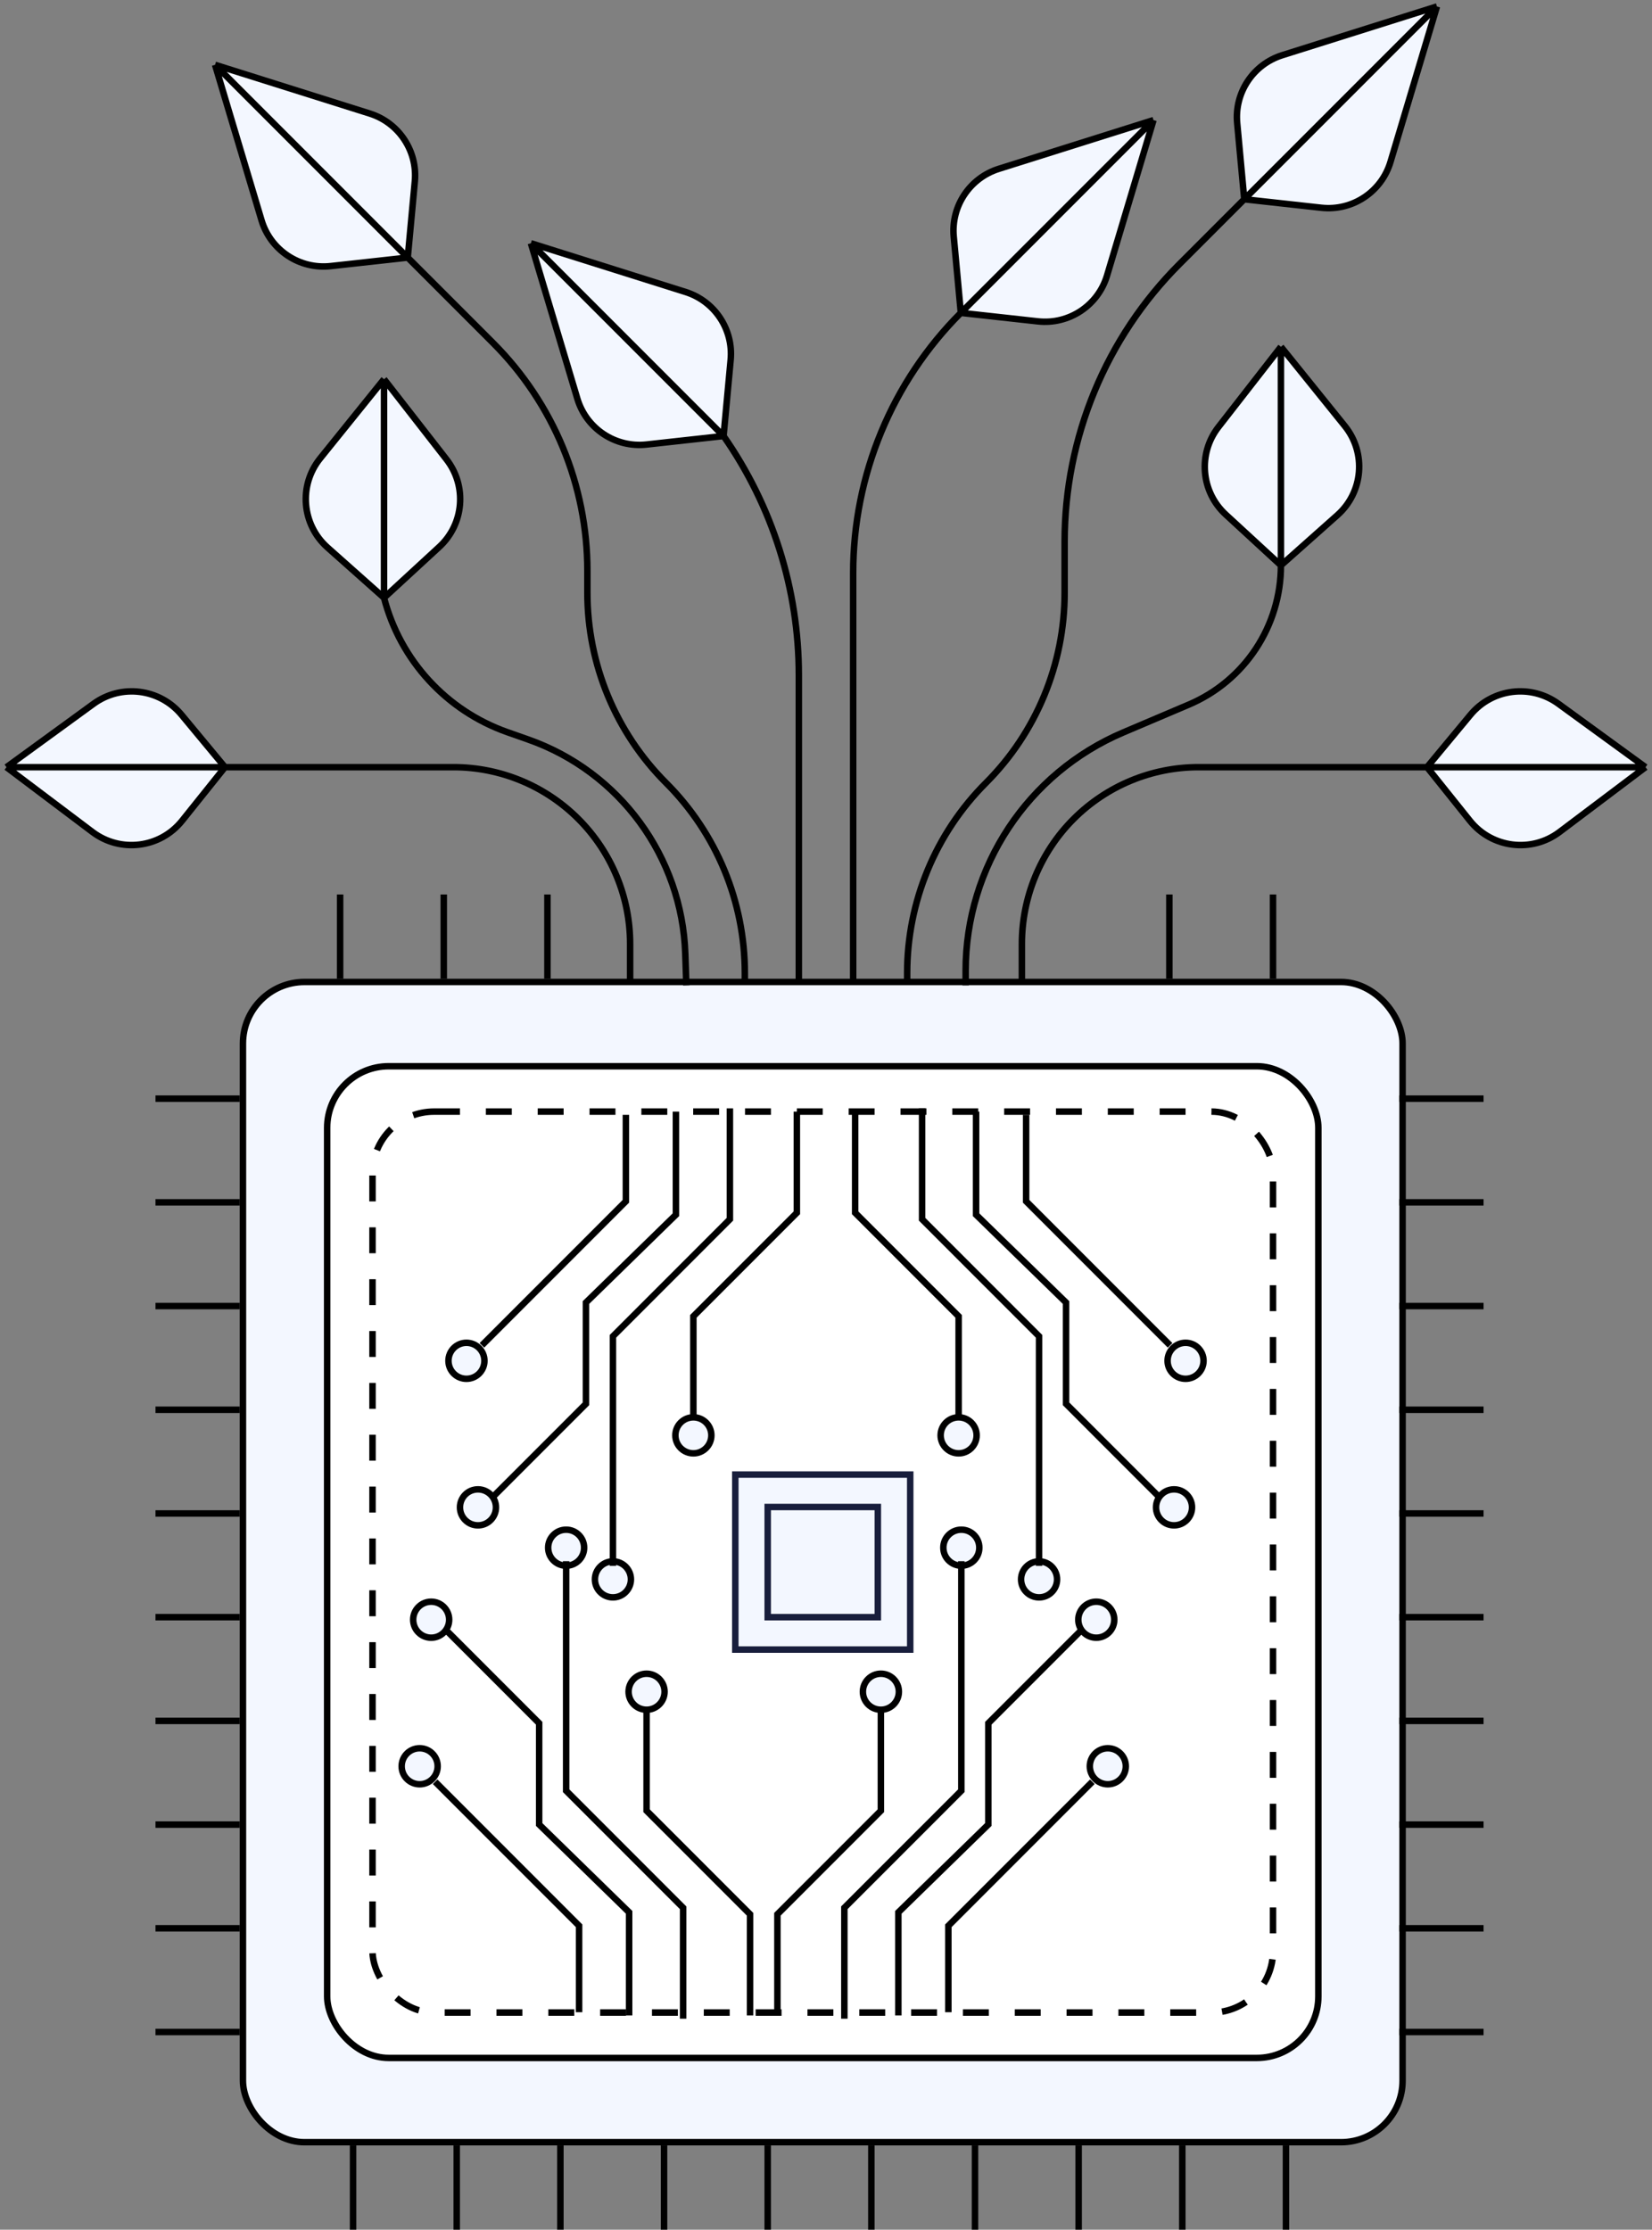 <svg width="255" height="344" viewBox="0 0 255 344" fill="none" xmlns="http://www.w3.org/2000/svg">
<rect x="0" y="0" width="255" height="344" fill="#808080" stroke="none"/>
<rect x="37.5" y="151.5" width="179" height="179" rx="9.5" fill="#F3F7FF" stroke="black"/>
<rect x="50.5" y="164.5" width="153" height="153" rx="9.5" fill="white" stroke="black"/>
<rect x="57.5" y="171.5" width="139" height="139" rx="9.5" fill="white" stroke="black" stroke-dasharray="4 4"/>
<rect x="113.5" y="227.5" width="27" height="27" fill="#F3F7FF" stroke="#181E3C"/>
<rect x="118.5" y="232.5" width="17" height="17" fill="#F3F7FF" stroke="#181E3C"/>
<path d="M226.978 110.281C230.347 106.221 236.29 105.476 240.556 108.58L254 118.361L240.721 128.365C236.403 131.618 230.281 130.85 226.9 126.632L220.272 118.361L226.978 110.281Z" fill="#F3F7FF"/>
<path d="M254 118.361L220.272 118.361M254 118.361L240.721 128.365C236.403 131.618 230.281 130.85 226.9 126.632L220.272 118.361M254 118.361L240.556 108.58C236.29 105.476 230.347 106.221 226.978 110.281L220.272 118.361M220.272 118.361L185.002 118.361C177.771 118.361 170.835 121.234 165.722 126.348V126.348C160.609 131.461 157.737 138.396 157.737 145.627L157.737 151.336" stroke="black"/>
<path d="M190.968 18.983C190.532 14.293 193.429 9.934 197.922 8.519L221.804 1L214.632 24.979C213.248 29.605 208.756 32.582 203.956 32.053L192.062 30.742L190.968 18.983Z" fill="#F3F7FF"/>
<path d="M221.804 1L192.062 30.742M221.804 1L214.632 24.979C213.248 29.605 208.756 32.582 203.956 32.053L192.062 30.742M221.804 1L197.922 8.519C193.429 9.934 190.532 14.293 190.968 18.983L192.062 30.742M192.062 30.742L182.071 40.733C170.714 52.09 164.333 67.493 164.333 83.555V91.452C164.333 102.457 159.962 113.01 152.181 120.792V120.792C144.399 128.573 140.028 139.127 140.028 150.131V151.333" stroke="black"/>
<path d="M147.218 36.513C146.782 31.822 149.679 27.463 154.172 26.049L178.054 18.529L170.882 42.508C169.498 47.135 165.006 50.111 160.206 49.582L148.312 48.271L147.218 36.513Z" fill="#F3F7FF"/>
<path d="M178.054 18.529L148.312 48.271M178.054 18.529L170.882 42.508C169.498 47.135 165.006 50.111 160.206 49.582L148.312 48.271M178.054 18.529L154.172 26.049C149.679 27.463 146.782 31.822 147.218 36.513L148.312 48.271M148.312 48.271V48.271C137.672 58.911 131.694 73.342 131.694 88.389V151.331" stroke="black"/>
<path d="M189.196 79.378C185.367 75.853 184.882 69.981 188.08 65.876L197.722 53.499L207.581 65.722C210.932 69.876 210.43 75.928 206.442 79.474L197.722 87.227L189.196 79.378Z" fill="#F3F7FF"/>
<path d="M197.722 53.499L197.722 87.227M197.722 53.499L207.581 65.722C210.932 69.876 210.43 75.928 206.442 79.474L197.722 87.227M197.722 53.499L188.08 65.876C184.882 69.981 185.367 75.853 189.196 79.378L197.722 87.227M197.722 87.227V87.227C197.722 96.588 192.127 105.043 183.51 108.702L173.389 113C158.636 119.265 149.055 133.741 149.055 149.769L149.055 152.027" stroke="black"/>
<circle cx="183" cy="209.945" r="2.778" fill="#F3F7FF" stroke="black"/>
<circle cx="181.222" cy="232.556" r="2.778" fill="#F3F7FF" stroke="black"/>
<circle cx="160.389" cy="243.667" r="2.778" fill="#F3F7FF" stroke="black"/>
<circle cx="147.972" cy="221.445" r="2.778" fill="#F3F7FF" stroke="black"/>
<path d="M158.389 172V185.333L180.611 207.556" stroke="black"/>
<path d="M150.667 171.5V187.408L164.556 200.958V216.583L179.139 231.167" stroke="black"/>
<path d="M142.333 171V188.111L160.389 206.167V241.583" stroke="black"/>
<path d="M132 171.5V181.556V187.111L147.972 203.083V218.361" stroke="black"/>
<circle cx="64.778" cy="272.5" r="2.778" transform="rotate(180 64.778 272.5)" fill="#F3F7FF" stroke="black"/>
<circle cx="66.555" cy="249.889" r="2.778" transform="rotate(180 66.555 249.889)" fill="#F3F7FF" stroke="black"/>
<circle cx="87.389" cy="238.778" r="2.778" transform="rotate(180 87.389 238.778)" fill="#F3F7FF" stroke="black"/>
<circle cx="99.805" cy="261" r="2.778" transform="rotate(180 99.805 261)" fill="#F3F7FF" stroke="black"/>
<path d="M89.389 310.444L89.389 297.111L67.167 274.889" stroke="black"/>
<path d="M97.111 310.944L97.111 295.036L83.222 281.486L83.222 265.861L68.639 251.278" stroke="black"/>
<path d="M105.444 311.444L105.444 294.333L87.389 276.278L87.389 240.861" stroke="black"/>
<path d="M115.778 310.944L115.778 300.889L115.778 295.333L99.805 279.361L99.805 264.083" stroke="black"/>
<circle r="2.778" transform="matrix(1 8.74228e-08 8.74228e-08 -1 171 272.5)" fill="#F3F7FF" stroke="black"/>
<circle r="2.778" transform="matrix(1 8.74228e-08 8.74228e-08 -1 169.222 249.889)" fill="#F3F7FF" stroke="black"/>
<circle r="2.778" transform="matrix(1 8.74228e-08 8.74228e-08 -1 148.389 238.778)" fill="#F3F7FF" stroke="black"/>
<circle r="2.778" transform="matrix(1 8.74228e-08 8.74228e-08 -1 135.972 261)" fill="#F3F7FF" stroke="black"/>
<path d="M146.389 310.444L146.389 297.111L168.611 274.889" stroke="black"/>
<path d="M138.667 310.944L138.667 295.036L152.556 281.486L152.556 265.861L167.139 251.278" stroke="black"/>
<path d="M130.333 311.444L130.333 294.333L148.389 276.278L148.389 240.861" stroke="black"/>
<path d="M120 310.944L120 300.889L120 295.333L135.972 279.361L135.972 264.083" stroke="black"/>
<path d="M28.022 110.281C24.653 106.221 18.71 105.476 14.444 108.58L1 118.361L14.279 128.365C18.597 131.618 24.719 130.85 28.1 126.632L34.728 118.361L28.022 110.281Z" fill="#F3F7FF"/>
<path d="M1 118.361L34.728 118.361M1 118.361L14.279 128.365C18.597 131.618 24.719 130.85 28.1 126.632L34.728 118.361M1 118.361L14.444 108.58C18.71 105.476 24.653 106.221 28.022 110.281L34.728 118.361M34.728 118.361L69.998 118.361C77.229 118.361 84.165 121.234 89.278 126.348V126.348C94.391 131.461 97.263 138.396 97.263 145.627L97.263 151.336" stroke="black"/>
<path d="M64.032 27.983C64.468 23.293 61.571 18.934 57.078 17.519L33.196 10L40.368 33.978C41.752 38.605 46.244 41.582 51.044 41.053L62.938 39.742L64.032 27.983Z" fill="#F3F7FF"/>
<path d="M33.196 10L62.938 39.742M33.196 10L40.368 33.978C41.752 38.605 46.244 41.582 51.044 41.053L62.938 39.742M33.196 10L57.078 17.519C61.571 18.934 64.468 23.293 64.032 27.983L62.938 39.742M62.938 39.742L76.111 52.915C85.431 62.235 90.667 74.875 90.667 88.055V91.452C90.667 102.457 95.038 113.01 102.819 120.792V120.792C110.601 128.573 114.972 139.127 114.972 150.131V151.333" stroke="black"/>
<path d="M112.782 55.513C113.218 50.822 110.321 46.463 105.828 45.049L81.946 37.529L89.118 61.508C90.502 66.135 94.994 69.112 99.794 68.582L111.688 67.271L112.782 55.513Z" fill="#F3F7FF"/>
<path d="M81.946 37.529L111.688 67.271M81.946 37.529L89.118 61.508C90.502 66.135 94.994 69.112 99.794 68.582L111.688 67.271M81.946 37.529L105.828 45.049C110.321 46.463 113.218 50.822 112.782 55.513L111.688 67.271M111.688 67.271V67.271C119.25 78.088 123.306 90.967 123.306 104.164V151.331" stroke="black"/>
<path d="M67.804 84.378C71.633 80.853 72.118 74.981 68.92 70.876L59.278 58.499L49.419 70.722C46.069 74.876 46.57 80.928 50.558 84.474L59.278 92.227L67.804 84.378Z" fill="#F3F7FF"/>
<path d="M59.278 58.499L59.278 92.227M59.278 58.499L49.419 70.722C46.069 74.876 46.57 80.928 50.558 84.474L59.278 92.227M59.278 58.499L68.92 70.876C72.118 74.981 71.633 80.853 67.804 84.378L59.278 92.227M59.278 92.227V92.227C61.778 101.879 68.919 109.653 78.323 112.963L81.532 114.092C95.65 119.062 105.276 132.181 105.78 147.139L105.945 152.027" stroke="black"/>
<circle r="2.778" transform="matrix(-1 0 0 1 72 209.945)" fill="#F3F7FF" stroke="black"/>
<circle r="2.778" transform="matrix(-1 0 0 1 73.778 232.556)" fill="#F3F7FF" stroke="black"/>
<circle r="2.778" transform="matrix(-1 0 0 1 94.611 243.667)" fill="#F3F7FF" stroke="black"/>
<circle r="2.778" transform="matrix(-1 0 0 1 107.028 221.445)" fill="#F3F7FF" stroke="black"/>
<path d="M96.611 172V185.333L74.389 207.556" stroke="black"/>
<path d="M104.333 171.5V187.408L90.445 200.958V216.583L75.861 231.167" stroke="black"/>
<path d="M112.667 171V188.111L94.611 206.167V241.583" stroke="black"/>
<path d="M123 171.5V181.556V187.111L107.028 203.083V218.361" stroke="black"/>
<line x1="216" y1="169.5" x2="229" y2="169.5" stroke="black"/>
<line x1="216" y1="201.5" x2="229" y2="201.5" stroke="black"/>
<line x1="216" y1="233.5" x2="229" y2="233.5" stroke="black"/>
<line x1="216" y1="265.5" x2="229" y2="265.5" stroke="black"/>
<line x1="216" y1="297.5" x2="229" y2="297.5" stroke="black"/>
<line x1="216" y1="185.5" x2="229" y2="185.5" stroke="black"/>
<line x1="216" y1="217.5" x2="229" y2="217.5" stroke="black"/>
<line x1="216" y1="249.5" x2="229" y2="249.5" stroke="black"/>
<line x1="216" y1="281.5" x2="229" y2="281.5" stroke="black"/>
<line x1="216" y1="313.5" x2="229" y2="313.5" stroke="black"/>
<line x1="198.5" y1="331" x2="198.5" y2="344" stroke="black"/>
<line x1="166.5" y1="331" x2="166.5" y2="344" stroke="black"/>
<line x1="134.5" y1="331" x2="134.5" y2="344" stroke="black"/>
<line x1="102.5" y1="331" x2="102.5" y2="344" stroke="black"/>
<line x1="70.5" y1="331" x2="70.5" y2="344" stroke="black"/>
<line x1="182.5" y1="331" x2="182.5" y2="344" stroke="black"/>
<line x1="150.5" y1="331" x2="150.5" y2="344" stroke="black"/>
<line x1="118.5" y1="331" x2="118.5" y2="344" stroke="black"/>
<line x1="86.5" y1="331" x2="86.5" y2="344" stroke="black"/>
<line x1="54.5" y1="331" x2="54.5" y2="344" stroke="black"/>
<line x1="196.5" y1="138" x2="196.5" y2="151" stroke="black"/>
<line x1="68.5" y1="138" x2="68.5" y2="151" stroke="black"/>
<line x1="180.5" y1="138" x2="180.5" y2="151" stroke="black"/>
<line x1="84.5" y1="138" x2="84.5" y2="151" stroke="black"/>
<line x1="52.5" y1="138" x2="52.5" y2="151" stroke="black"/>
<line x1="24" y1="169.5" x2="37" y2="169.5" stroke="black"/>
<line x1="24" y1="201.5" x2="37" y2="201.5" stroke="black"/>
<line x1="24" y1="233.5" x2="37" y2="233.5" stroke="black"/>
<line x1="24" y1="265.5" x2="37" y2="265.5" stroke="black"/>
<line x1="24" y1="297.5" x2="37" y2="297.5" stroke="black"/>
<line x1="24" y1="185.5" x2="37" y2="185.5" stroke="black"/>
<line x1="24" y1="217.5" x2="37" y2="217.5" stroke="black"/>
<line x1="24" y1="249.5" x2="37" y2="249.5" stroke="black"/>
<line x1="24" y1="281.5" x2="37" y2="281.5" stroke="black"/>
<line x1="24" y1="313.5" x2="37" y2="313.5" stroke="black"/>
</svg>
